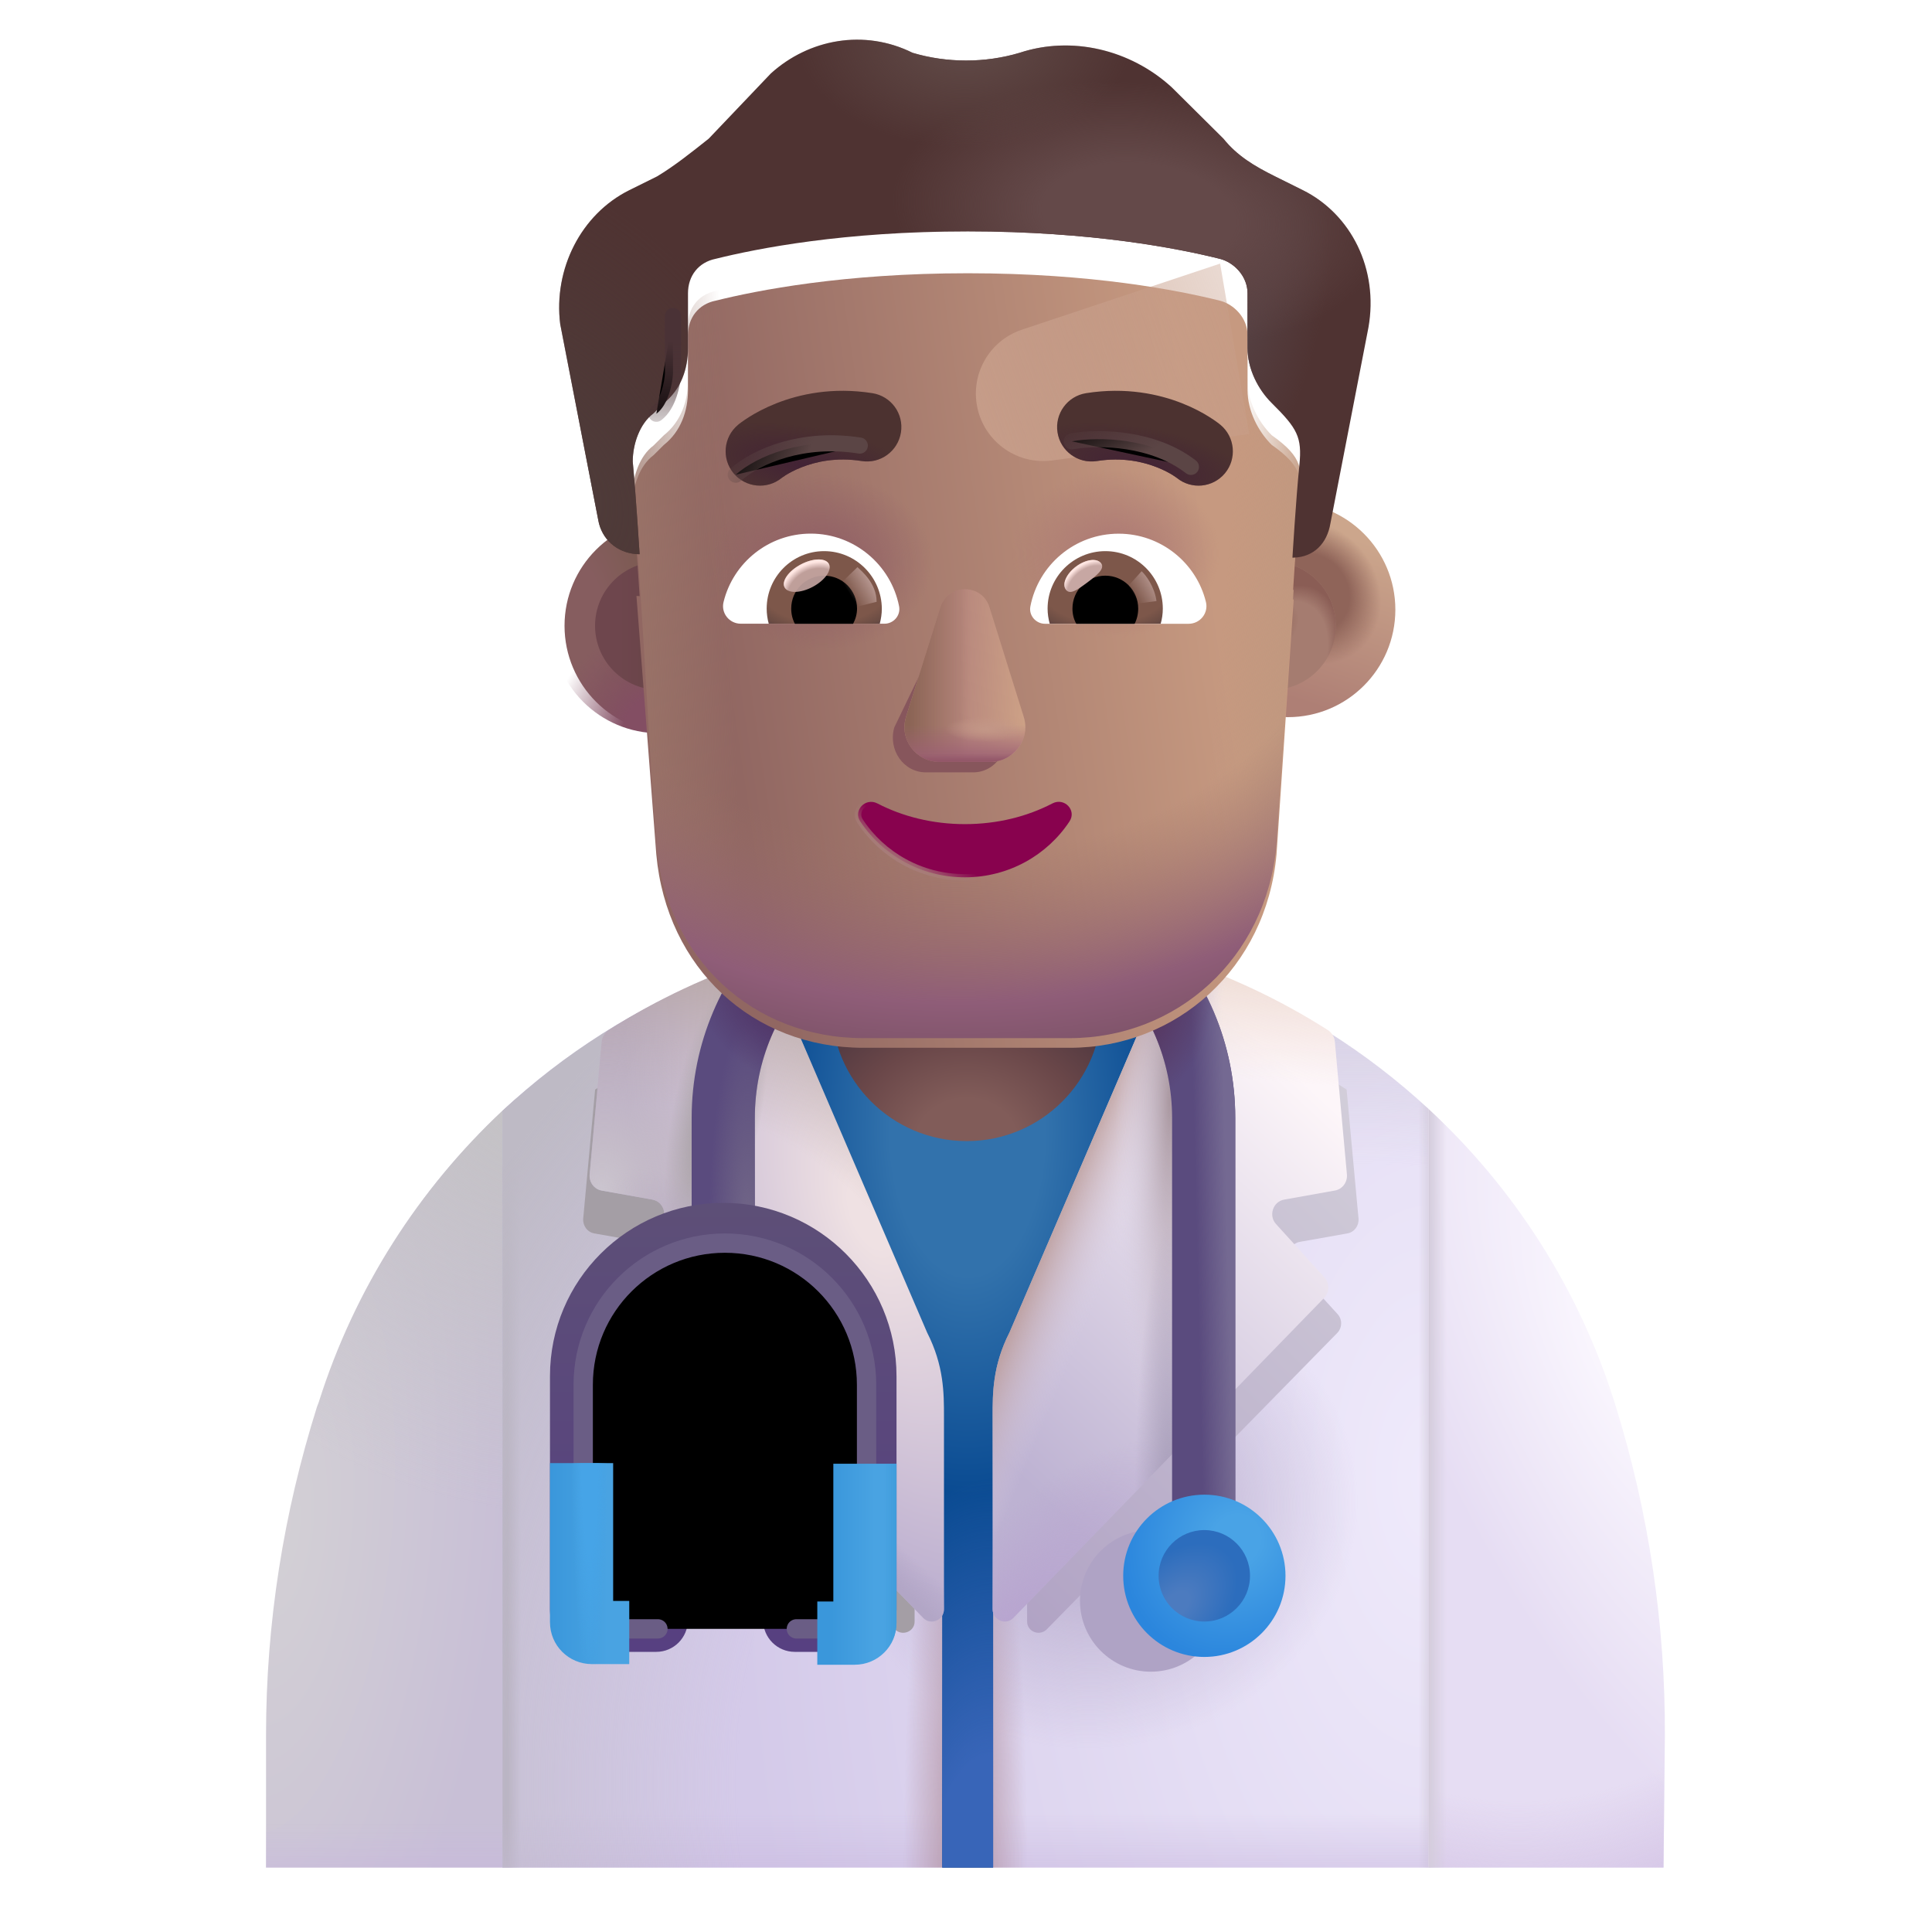 <svg viewBox="1 1 30 30" xmlns="http://www.w3.org/2000/svg">
<path d="M16.012 15.409C13.271 15.409 10.711 16.469 8.802 18.249V29.999H23.181V18.219C21.271 16.449 18.732 15.409 16.012 15.409Z" fill="url(#paint0_radial_3987_24152)"/>
<path d="M16.012 15.409C13.271 15.409 10.711 16.469 8.802 18.249V29.999H23.181V18.219C21.271 16.449 18.732 15.409 16.012 15.409Z" fill="url(#paint1_linear_3987_24152)"/>
<path d="M16.012 15.409C13.271 15.409 10.711 16.469 8.802 18.249V29.999H23.181V18.219C21.271 16.449 18.732 15.409 16.012 15.409Z" fill="url(#paint2_linear_3987_24152)"/>
<path d="M16.012 15.409C13.271 15.409 10.711 16.469 8.802 18.249V29.999H23.181V18.219C21.271 16.449 18.732 15.409 16.012 15.409Z" fill="url(#paint3_linear_3987_24152)"/>
<path d="M16.012 15.409C13.271 15.409 10.711 16.469 8.802 18.249V29.999H23.181V18.219C21.271 16.449 18.732 15.409 16.012 15.409Z" fill="url(#paint4_radial_3987_24152)"/>
<path d="M16.012 15.409C13.271 15.409 10.711 16.469 8.802 18.249V29.999H23.181V18.219C21.271 16.449 18.732 15.409 16.012 15.409Z" fill="url(#paint5_radial_3987_24152)"/>
<path d="M16.012 15.409C13.271 15.409 10.711 16.469 8.802 18.249V29.999H23.181V18.219C21.271 16.449 18.732 15.409 16.012 15.409Z" fill="url(#paint6_radial_3987_24152)"/>
<path d="M16.381 15.409C16.631 15.419 16.89 15.439 17.151 15.459C16.89 15.439 16.64 15.419 16.381 15.409Z" fill="url(#paint7_linear_3987_24152)"/>
<path d="M16.05 15.409C16.041 15.409 16.03 15.409 16.011 15.409C16.11 15.409 16.201 15.409 16.3 15.419C16.221 15.409 16.131 15.409 16.05 15.409Z" fill="url(#paint8_linear_3987_24152)"/>
<path d="M5.951 22.769L5.921 22.849C5.401 24.499 5.131 26.209 5.131 27.939V29.999H8.801V18.249C7.511 19.459 6.511 20.999 5.951 22.769Z" fill="url(#paint9_radial_3987_24152)"/>
<path d="M5.951 22.769L5.921 22.849C5.401 24.499 5.131 26.209 5.131 27.939V29.999H8.801V18.249C7.511 19.459 6.511 20.999 5.951 22.769Z" fill="url(#paint10_radial_3987_24152)"/>
<path d="M5.951 22.769L5.921 22.849C5.401 24.499 5.131 26.209 5.131 27.939V29.999H8.801V18.249C7.511 19.459 6.511 20.999 5.951 22.769Z" fill="url(#paint11_linear_3987_24152)"/>
<path d="M26.852 27.969C26.861 26.219 26.602 24.479 26.081 22.809C25.521 21.009 24.502 19.439 23.181 18.219V29.999H26.831L26.852 27.969Z" fill="url(#paint12_radial_3987_24152)"/>
<path d="M26.852 27.969C26.861 26.219 26.602 24.479 26.081 22.809C25.521 21.009 24.502 19.439 23.181 18.219V29.999H26.831L26.852 27.969Z" fill="url(#paint13_radial_3987_24152)"/>
<path d="M26.852 27.969C26.861 26.219 26.602 24.479 26.081 22.809C25.521 21.009 24.502 19.439 23.181 18.219V29.999H26.831L26.852 27.969Z" fill="url(#paint14_linear_3987_24152)"/>
<path d="M16.518 22.513C16.518 22.473 16.508 22.31 16.518 22.27L19.181 15.979C19.191 15.949 19.211 15.919 19.221 15.899C18.211 15.579 17.141 15.409 16.041 15.409C14.931 15.409 13.851 15.589 12.831 15.909C12.841 15.929 12.861 15.959 12.871 15.979L15.51 22.341C15.52 22.371 15.565 22.39 15.565 22.43L15.621 26.029H15.631V29.999H16.421V26.029L16.499 22.614L16.518 22.513Z" fill="url(#paint15_radial_3987_24152)"/>
<path d="M16.518 22.513C16.518 22.473 16.508 22.31 16.518 22.27L19.181 15.979C19.191 15.949 19.211 15.919 19.221 15.899C18.211 15.579 17.141 15.409 16.041 15.409C14.931 15.409 13.851 15.589 12.831 15.909C12.841 15.929 12.861 15.959 12.871 15.979L15.51 22.341C15.52 22.371 15.565 22.39 15.565 22.43L15.621 26.029H15.631V29.999H16.421V26.029L16.499 22.614L16.518 22.513Z" fill="url(#paint16_radial_3987_24152)"/>
<path d="M16.381 15.409C16.631 15.419 16.89 15.439 17.151 15.459C16.89 15.439 16.64 15.419 16.381 15.409Z" fill="url(#paint17_linear_3987_24152)"/>
<path d="M16.05 15.409C16.041 15.409 16.03 15.409 16.011 15.409C16.11 15.409 16.201 15.409 16.3 15.419C16.221 15.409 16.131 15.409 16.05 15.409Z" fill="url(#paint18_linear_3987_24152)"/>
<g filter="url(#filter0_f_3987_24152)">
<path d="M10.232 20.153L10.965 20.283C11.132 20.311 11.196 20.515 11.085 20.635L10.38 21.405C10.306 21.488 10.306 21.618 10.39 21.702L14.896 26.3C15.007 26.412 15.202 26.338 15.202 26.18V22.851C15.202 22.814 15.193 22.787 15.183 22.749L12.643 16.862C12.633 16.834 12.624 16.815 12.606 16.797C11.762 17.066 10.965 17.446 10.241 17.919L10.056 19.922C10.047 20.033 10.121 20.135 10.232 20.153Z" fill="#A49EA5"/>
</g>
<g filter="url(#filter1_f_3987_24152)">
<path d="M21.919 20.153L21.186 20.283C21.02 20.311 20.955 20.515 21.066 20.635L21.77 21.405C21.845 21.488 21.845 21.618 21.761 21.702L17.255 26.3C17.144 26.412 16.949 26.338 16.949 26.18V22.851C16.949 22.814 16.958 22.787 16.968 22.749L19.508 16.862C19.517 16.834 19.527 16.815 19.545 16.797C20.389 17.066 21.186 17.446 21.91 17.919L22.095 19.922C22.104 20.033 22.03 20.135 21.919 20.153Z" fill="url(#paint19_linear_3987_24152)"/>
</g>
<path d="M16.675 21.691C16.413 22.206 16.413 22.632 16.413 22.996V25.987C16.413 26.157 16.621 26.247 16.74 26.117L21.558 21.157C21.647 21.067 21.647 20.927 21.568 20.837L20.814 20.007C20.695 19.877 20.765 19.657 20.943 19.627L21.726 19.487C21.845 19.467 21.925 19.357 21.915 19.237L21.727 17.178C21.721 17.102 21.679 17.033 21.614 16.992C20.86 16.513 20.052 16.135 19.189 15.857C19.169 15.887 19.159 15.907 19.149 15.937L16.675 21.691Z" fill="url(#paint20_linear_3987_24152)"/>
<path d="M16.675 21.691C16.413 22.206 16.413 22.632 16.413 22.996V25.987C16.413 26.157 16.621 26.247 16.74 26.117L21.558 21.157C21.647 21.067 21.647 20.927 21.568 20.837L20.814 20.007C20.695 19.877 20.765 19.657 20.943 19.627L21.726 19.487C21.845 19.467 21.925 19.357 21.915 19.237L21.727 17.178C21.721 17.102 21.679 17.033 21.614 16.992C20.86 16.513 20.052 16.135 19.189 15.857C19.169 15.887 19.159 15.907 19.149 15.937L16.675 21.691Z" fill="url(#paint21_linear_3987_24152)"/>
<path d="M16.675 21.691C16.413 22.206 16.413 22.632 16.413 22.996V25.987C16.413 26.157 16.621 26.247 16.74 26.117L21.558 21.157C21.647 21.067 21.647 20.927 21.568 20.837L20.814 20.007C20.695 19.877 20.765 19.657 20.943 19.627L21.726 19.487C21.845 19.467 21.925 19.357 21.915 19.237L21.727 17.178C21.721 17.102 21.679 17.033 21.614 16.992C20.86 16.513 20.052 16.135 19.189 15.857C19.169 15.887 19.159 15.907 19.149 15.937L16.675 21.691Z" fill="url(#paint22_linear_3987_24152)"/>
<path d="M16.675 21.691C16.413 22.206 16.413 22.632 16.413 22.996V25.987C16.413 26.157 16.621 26.247 16.74 26.117L21.558 21.157C21.647 21.067 21.647 20.927 21.568 20.837L20.814 20.007C20.695 19.877 20.765 19.657 20.943 19.627L21.726 19.487C21.845 19.467 21.925 19.357 21.915 19.237L21.727 17.178C21.721 17.102 21.679 17.033 21.614 16.992C20.86 16.513 20.052 16.135 19.189 15.857C19.169 15.887 19.159 15.907 19.149 15.937L16.675 21.691Z" fill="url(#paint23_radial_3987_24152)"/>
<path d="M16.675 21.691C16.413 22.206 16.413 22.632 16.413 22.996V25.987C16.413 26.157 16.621 26.247 16.74 26.117L21.558 21.157C21.647 21.067 21.647 20.927 21.568 20.837L20.814 20.007C20.695 19.877 20.765 19.657 20.943 19.627L21.726 19.487C21.845 19.467 21.925 19.357 21.915 19.237L21.727 17.178C21.721 17.102 21.679 17.033 21.614 16.992C20.86 16.513 20.052 16.135 19.189 15.857C19.169 15.887 19.159 15.907 19.149 15.937L16.675 21.691Z" fill="url(#paint24_radial_3987_24152)"/>
<path d="M16.675 21.691C16.413 22.206 16.413 22.632 16.413 22.996V25.987C16.413 26.157 16.621 26.247 16.74 26.117L21.558 21.157C21.647 21.067 21.647 20.927 21.568 20.837L20.814 20.007C20.695 19.877 20.765 19.657 20.943 19.627L21.726 19.487C21.845 19.467 21.925 19.357 21.915 19.237L21.727 17.178C21.721 17.102 21.679 17.033 21.614 16.992C20.86 16.513 20.052 16.135 19.189 15.857C19.169 15.887 19.159 15.907 19.149 15.937L16.675 21.691Z" fill="url(#paint25_radial_3987_24152)"/>
<path d="M15.396 21.691C15.658 22.206 15.658 22.632 15.658 22.996V25.987C15.658 26.157 15.45 26.247 15.331 26.117L10.513 21.157C10.424 21.067 10.424 20.927 10.503 20.837L11.257 20.007C11.375 19.877 11.306 19.657 11.128 19.627L10.344 19.487C10.226 19.467 10.146 19.357 10.156 19.237L10.343 17.178C10.35 17.102 10.392 17.033 10.456 16.992C11.21 16.513 12.019 16.135 12.882 15.857C12.902 15.887 12.912 15.907 12.922 15.937L15.396 21.691Z" fill="url(#paint26_radial_3987_24152)"/>
<path d="M15.396 21.691C15.658 22.206 15.658 22.632 15.658 22.996V25.987C15.658 26.157 15.45 26.247 15.331 26.117L10.513 21.157C10.424 21.067 10.424 20.927 10.503 20.837L11.257 20.007C11.375 19.877 11.306 19.657 11.128 19.627L10.344 19.487C10.226 19.467 10.146 19.357 10.156 19.237L10.343 17.178C10.35 17.102 10.392 17.033 10.456 16.992C11.21 16.513 12.019 16.135 12.882 15.857C12.902 15.887 12.912 15.907 12.922 15.937L15.396 21.691Z" fill="url(#paint27_radial_3987_24152)"/>
<path d="M15.396 21.691C15.658 22.206 15.658 22.632 15.658 22.996V25.987C15.658 26.157 15.45 26.247 15.331 26.117L10.513 21.157C10.424 21.067 10.424 20.927 10.503 20.837L11.257 20.007C11.375 19.877 11.306 19.657 11.128 19.627L10.344 19.487C10.226 19.467 10.146 19.357 10.156 19.237L10.343 17.178C10.35 17.102 10.392 17.033 10.456 16.992C11.21 16.513 12.019 16.135 12.882 15.857C12.902 15.887 12.912 15.907 12.922 15.937L15.396 21.691Z" fill="url(#paint28_linear_3987_24152)"/>
<path d="M15.396 21.691C15.658 22.206 15.658 22.632 15.658 22.996V25.987C15.658 26.157 15.45 26.247 15.331 26.117L10.513 21.157C10.424 21.067 10.424 20.927 10.503 20.837L11.257 20.007C11.375 19.877 11.306 19.657 11.128 19.627L10.344 19.487C10.226 19.467 10.146 19.357 10.156 19.237L10.343 17.178C10.35 17.102 10.392 17.033 10.456 16.992C11.21 16.513 12.019 16.135 12.882 15.857C12.902 15.887 12.912 15.907 12.922 15.937L15.396 21.691Z" fill="url(#paint29_radial_3987_24152)"/>
<path d="M15.396 21.691C15.658 22.206 15.658 22.632 15.658 22.996V25.987C15.658 26.157 15.45 26.247 15.331 26.117L10.513 21.157C10.424 21.067 10.424 20.927 10.503 20.837L11.257 20.007C11.375 19.877 11.306 19.657 11.128 19.627L10.344 19.487C10.226 19.467 10.146 19.357 10.156 19.237L10.343 17.178C10.35 17.102 10.392 17.033 10.456 16.992C11.21 16.513 12.019 16.135 12.882 15.857C12.902 15.887 12.912 15.907 12.922 15.937L15.396 21.691Z" fill="url(#paint30_radial_3987_24152)"/>
<path d="M15.396 21.691C15.658 22.206 15.658 22.632 15.658 22.996V25.987C15.658 26.157 15.45 26.247 15.331 26.117L10.513 21.157C10.424 21.067 10.424 20.927 10.503 20.837L11.257 20.007C11.375 19.877 11.306 19.657 11.128 19.627L10.344 19.487C10.226 19.467 10.146 19.357 10.156 19.237L10.343 17.178C10.35 17.102 10.392 17.033 10.456 16.992C11.21 16.513 12.019 16.135 12.882 15.857C12.902 15.887 12.912 15.907 12.922 15.937L15.396 21.691Z" fill="url(#paint31_radial_3987_24152)"/>
<path d="M16.011 18.719C14.851 18.719 13.911 17.779 13.911 16.619V15.239H18.11V16.619C18.11 17.779 17.171 18.719 16.011 18.719Z" fill="url(#paint32_radial_3987_24152)"/>
<path fill-rule="evenodd" clip-rule="evenodd" d="M15.961 15.12C14.171 15.12 12.721 16.57 12.721 18.359V20.509H11.74V18.359C11.74 16.028 13.63 14.139 15.961 14.139C18.291 14.139 20.181 16.028 20.181 18.359V25.479H19.2V18.359C19.2 16.57 17.75 15.12 15.961 15.12Z" fill="#5A4B7E"/>
<path fill-rule="evenodd" clip-rule="evenodd" d="M15.961 15.12C14.171 15.12 12.721 16.57 12.721 18.359V20.509H11.74V18.359C11.74 16.028 13.63 14.139 15.961 14.139C18.291 14.139 20.181 16.028 20.181 18.359V25.479H19.2V18.359C19.2 16.57 17.75 15.12 15.961 15.12Z" fill="url(#paint33_linear_3987_24152)"/>
<path fill-rule="evenodd" clip-rule="evenodd" d="M15.961 15.12C14.171 15.12 12.721 16.57 12.721 18.359V20.509H11.74V18.359C11.74 16.028 13.63 14.139 15.961 14.139C18.291 14.139 20.181 16.028 20.181 18.359V25.479H19.2V18.359C19.2 16.57 17.75 15.12 15.961 15.12Z" fill="url(#paint34_radial_3987_24152)"/>
<path fill-rule="evenodd" clip-rule="evenodd" d="M15.961 15.12C14.171 15.12 12.721 16.57 12.721 18.359V20.509H11.74V18.359C11.74 16.028 13.63 14.139 15.961 14.139C18.291 14.139 20.181 16.028 20.181 18.359V25.479H19.2V18.359C19.2 16.57 17.75 15.12 15.961 15.12Z" fill="url(#paint35_radial_3987_24152)"/>
<path fill-rule="evenodd" clip-rule="evenodd" d="M15.961 15.12C14.171 15.12 12.721 16.57 12.721 18.359V20.509H11.74V18.359C11.74 16.028 13.63 14.139 15.961 14.139C18.291 14.139 20.181 16.028 20.181 18.359V25.479H19.2V18.359C19.2 16.57 17.75 15.12 15.961 15.12Z" fill="url(#paint36_radial_3987_24152)"/>
<g filter="url(#filter2_f_3987_24152)">
<path d="M18.87 26.958C19.477 26.958 19.969 26.465 19.969 25.858C19.969 25.251 19.477 24.759 18.87 24.759C18.263 24.759 17.77 25.251 17.77 25.858C17.77 26.465 18.263 26.958 18.87 26.958Z" fill="#AFA3C5"/>
</g>
<path d="M19.701 26.729C20.396 26.729 20.961 26.165 20.961 25.469C20.961 24.773 20.396 24.209 19.701 24.209C19.005 24.209 18.441 24.773 18.441 25.469C18.441 26.165 19.005 26.729 19.701 26.729Z" fill="url(#paint37_radial_3987_24152)"/>
<g filter="url(#filter3_i_3987_24152)">
<path d="M19.701 26.179C20.093 26.179 20.41 25.861 20.41 25.469C20.41 25.077 20.093 24.759 19.701 24.759C19.308 24.759 18.991 25.077 18.991 25.469C18.991 25.861 19.308 26.179 19.701 26.179Z" fill="url(#paint38_radial_3987_24152)"/>
</g>
<g filter="url(#filter4_i_3987_24152)">
<path fill-rule="evenodd" clip-rule="evenodd" d="M12.23 20.86C11.29 20.86 10.521 21.621 10.521 22.569V25.868H11.191C11.461 25.868 11.681 26.088 11.681 26.359C11.681 26.63 11.461 26.85 11.191 26.85H10.191C9.83 26.85 9.54 26.56 9.54 26.199V22.569C9.54 21.077 10.751 19.878 12.23 19.878C13.723 19.878 14.921 21.09 14.921 22.569V26.199C14.921 26.56 14.632 26.85 14.271 26.85H13.341C13.07 26.85 12.85 26.63 12.85 26.359C12.85 26.088 13.07 25.868 13.341 25.868H13.94V22.569C13.94 21.628 13.178 20.86 12.23 20.86Z" fill="url(#paint39_linear_3987_24152)"/>
</g>
<g filter="url(#filter5_f_3987_24152)">
<path d="M11.216 26.293H10.216C10.126 26.293 10.056 26.223 10.056 26.133V22.503C10.056 21.283 11.046 20.303 12.256 20.303C13.476 20.303 14.456 21.293 14.456 22.503V26.133C14.456 26.223 14.386 26.293 14.296 26.293H13.366" stroke="#6A5D85" stroke-width="0.3" stroke-miterlimit="10" stroke-linecap="round" stroke-linejoin="round"/>
</g>
<path fill-rule="evenodd" clip-rule="evenodd" d="M9.54 26.189V23.719H10.521V25.859H10.771V26.84H10.191C9.83 26.84 9.54 26.55 9.54 26.189Z" fill="url(#paint40_linear_3987_24152)"/>
<path fill-rule="evenodd" clip-rule="evenodd" d="M9.54 26.189V23.719H10.521V25.859H10.771V26.84H10.191C9.83 26.84 9.54 26.55 9.54 26.189Z" fill="url(#paint41_radial_3987_24152)"/>
<path fill-rule="evenodd" clip-rule="evenodd" d="M14.921 23.729V26.199C14.921 26.56 14.632 26.85 14.271 26.85H13.691V25.868H13.94V23.729H14.921Z" fill="url(#paint42_linear_3987_24152)"/>
<path fill-rule="evenodd" clip-rule="evenodd" d="M14.921 23.729V26.199C14.921 26.56 14.632 26.85 14.271 26.85H13.691V25.868H13.94V23.729H14.921Z" fill="url(#paint43_linear_3987_24152)"/>
<g filter="url(#filter6_i_3987_24152)">
<circle cx="11.235" cy="10.717" r="1.669" fill="url(#paint44_radial_3987_24152)"/>
</g>
<circle cx="11.235" cy="10.717" r="1.669" fill="url(#paint45_radial_3987_24152)"/>
<g filter="url(#filter7_f_3987_24152)">
<circle cx="11.235" cy="10.717" r="0.995" fill="url(#paint46_linear_3987_24152)"/>
</g>
<g filter="url(#filter8_i_3987_24152)">
<circle cx="20.748" cy="10.717" r="1.669" fill="url(#paint47_linear_3987_24152)"/>
<circle cx="20.748" cy="10.717" r="1.669" fill="url(#paint48_radial_3987_24152)"/>
</g>
<g filter="url(#filter9_f_3987_24152)">
<circle cx="20.748" cy="10.717" r="0.995" fill="#A57C70"/>
<circle cx="20.748" cy="10.717" r="0.995" fill="url(#paint49_radial_3987_24152)"/>
<circle cx="20.748" cy="10.717" r="0.995" fill="url(#paint50_radial_3987_24152)"/>
</g>
<g filter="url(#filter10_i_3987_24152)">
<path d="M10.883 10.104C10.9 10.105 10.916 10.106 10.932 10.106C10.932 10.106 10.879 9.252 10.825 8.666C10.825 8.399 10.932 8.079 11.147 7.919L11.308 7.759C11.576 7.546 11.683 7.226 11.683 6.906V6.053C11.683 5.786 11.844 5.573 12.112 5.519C12.756 5.359 14.097 5.093 16.028 5.093C17.959 5.093 19.299 5.359 19.943 5.519C20.158 5.573 20.372 5.786 20.372 6.053V6.906C20.372 7.226 20.533 7.546 20.748 7.759C21.25 8.111 21.218 8.305 21.177 8.719C21.123 9.252 21.07 10.159 21.07 10.159C21.076 10.159 21.082 10.159 21.088 10.159L20.822 14.117C20.661 15.886 19.27 17.12 17.612 17.12H14.402C12.69 17.12 11.352 15.886 11.191 14.117L10.883 10.104Z" fill="url(#paint51_linear_3987_24152)"/>
<path d="M10.883 10.104C10.9 10.105 10.916 10.106 10.932 10.106C10.932 10.106 10.879 9.252 10.825 8.666C10.825 8.399 10.932 8.079 11.147 7.919L11.308 7.759C11.576 7.546 11.683 7.226 11.683 6.906V6.053C11.683 5.786 11.844 5.573 12.112 5.519C12.756 5.359 14.097 5.093 16.028 5.093C17.959 5.093 19.299 5.359 19.943 5.519C20.158 5.573 20.372 5.786 20.372 6.053V6.906C20.372 7.226 20.533 7.546 20.748 7.759C21.25 8.111 21.218 8.305 21.177 8.719C21.123 9.252 21.07 10.159 21.07 10.159C21.076 10.159 21.082 10.159 21.088 10.159L20.822 14.117C20.661 15.886 19.27 17.12 17.612 17.12H14.402C12.69 17.12 11.352 15.886 11.191 14.117L10.883 10.104Z" fill="url(#paint52_radial_3987_24152)"/>
<path d="M10.883 10.104C10.9 10.105 10.916 10.106 10.932 10.106C10.932 10.106 10.879 9.252 10.825 8.666C10.825 8.399 10.932 8.079 11.147 7.919L11.308 7.759C11.576 7.546 11.683 7.226 11.683 6.906V6.053C11.683 5.786 11.844 5.573 12.112 5.519C12.756 5.359 14.097 5.093 16.028 5.093C17.959 5.093 19.299 5.359 19.943 5.519C20.158 5.573 20.372 5.786 20.372 6.053V6.906C20.372 7.226 20.533 7.546 20.748 7.759C21.25 8.111 21.218 8.305 21.177 8.719C21.123 9.252 21.07 10.159 21.07 10.159C21.076 10.159 21.082 10.159 21.088 10.159L20.822 14.117C20.661 15.886 19.27 17.12 17.612 17.12H14.402C12.69 17.12 11.352 15.886 11.191 14.117L10.883 10.104Z" fill="url(#paint53_radial_3987_24152)"/>
</g>
<path d="M10.825 8.666C10.825 8.399 10.932 8.079 11.147 7.919L11.308 7.759C11.576 7.546 11.683 7.226 11.683 6.906V6.053C11.683 5.786 11.844 5.573 12.112 5.519C12.756 5.359 14.097 5.093 16.028 5.093C17.959 5.093 19.299 5.359 19.943 5.519C20.158 5.573 20.372 5.786 20.372 6.053V6.906C20.372 7.226 20.533 7.546 20.748 7.759C21.25 8.111 21.218 8.305 21.177 8.719C21.123 9.252 21.07 10.159 21.07 10.159C21.076 10.159 21.082 10.159 21.088 10.159L20.822 14.117C20.661 15.886 19.27 17.12 17.612 17.12H14.402C12.69 17.12 11.352 15.886 11.191 14.117C11.052 12.301 10.991 10.479 10.825 8.666Z" fill="url(#paint54_linear_3987_24152)"/>
<path d="M10.825 8.666C10.825 8.399 10.932 8.079 11.147 7.919L11.308 7.759C11.576 7.546 11.683 7.226 11.683 6.906V6.053C11.683 5.786 11.844 5.573 12.112 5.519C12.756 5.359 14.097 5.093 16.028 5.093C17.959 5.093 19.299 5.359 19.943 5.519C20.158 5.573 20.372 5.786 20.372 6.053V6.906C20.372 7.226 20.533 7.546 20.748 7.759C21.25 8.111 21.218 8.305 21.177 8.719C21.123 9.252 21.07 10.159 21.07 10.159C21.076 10.159 21.082 10.159 21.088 10.159L20.822 14.117C20.661 15.886 19.27 17.12 17.612 17.12H14.402C12.69 17.12 11.352 15.886 11.191 14.117C11.052 12.301 10.991 10.479 10.825 8.666Z" fill="url(#paint55_linear_3987_24152)"/>
<path d="M10.825 8.666C10.825 8.399 10.932 8.079 11.147 7.919L11.308 7.759C11.576 7.546 11.683 7.226 11.683 6.906V6.053C11.683 5.786 11.844 5.573 12.112 5.519C12.756 5.359 14.097 5.093 16.028 5.093C17.959 5.093 19.299 5.359 19.943 5.519C20.158 5.573 20.372 5.786 20.372 6.053V6.906C20.372 7.226 20.533 7.546 20.748 7.759C21.25 8.111 21.218 8.305 21.177 8.719C21.123 9.252 21.07 10.159 21.07 10.159C21.076 10.159 21.082 10.159 21.088 10.159L20.822 14.117C20.661 15.886 19.27 17.12 17.612 17.12H14.402C12.69 17.12 11.352 15.886 11.191 14.117C11.052 12.301 10.991 10.479 10.825 8.666Z" fill="url(#paint56_radial_3987_24152)"/>
<g filter="url(#filter11_f_3987_24152)">
<path d="M19.946 5.093L16.869 6.119C16.345 6.293 16.047 6.845 16.188 7.379C16.322 7.889 16.816 8.22 17.339 8.15L20.398 7.74L19.946 5.093Z" fill="url(#paint57_linear_3987_24152)"/>
</g>
<g filter="url(#filter12_i_3987_24152)">
<path d="M20.801 4.24L21.23 4.453C21.981 4.826 22.41 5.679 22.249 6.586L21.659 9.626C21.607 9.94 21.399 10.151 21.087 10.159C21.081 10.159 21.076 10.159 21.069 10.159C21.069 10.159 21.123 9.252 21.177 8.719C21.22 8.286 21.145 8.154 20.748 7.759C20.533 7.546 20.372 7.226 20.372 6.906V6.053C20.372 5.786 20.158 5.573 19.943 5.519C19.299 5.359 17.959 5.093 16.028 5.093C14.097 5.093 12.756 5.359 12.112 5.519C11.844 5.573 11.683 5.786 11.683 6.053V6.906C11.683 7.226 11.576 7.546 11.308 7.759L11.147 7.919C10.932 8.079 10.825 8.399 10.825 8.666C10.879 9.252 10.932 10.106 10.932 10.106C10.916 10.106 10.9 10.105 10.883 10.104C10.584 10.084 10.34 9.876 10.289 9.572L9.699 6.533C9.592 5.679 10.021 4.826 10.771 4.453L11.201 4.24C11.469 4.08 11.737 3.866 12.005 3.653L12.97 2.64C13.56 2.106 14.419 1.946 15.17 2.32C15.706 2.48 16.296 2.48 16.832 2.32C17.637 2.053 18.549 2.266 19.192 2.853L19.997 3.653C20.211 3.92 20.479 4.08 20.801 4.24Z" fill="#4F3332"/>
<path d="M20.801 4.24L21.23 4.453C21.981 4.826 22.41 5.679 22.249 6.586L21.659 9.626C21.607 9.94 21.399 10.151 21.087 10.159C21.081 10.159 21.076 10.159 21.069 10.159C21.069 10.159 21.123 9.252 21.177 8.719C21.22 8.286 21.145 8.154 20.748 7.759C20.533 7.546 20.372 7.226 20.372 6.906V6.053C20.372 5.786 20.158 5.573 19.943 5.519C19.299 5.359 17.959 5.093 16.028 5.093C14.097 5.093 12.756 5.359 12.112 5.519C11.844 5.573 11.683 5.786 11.683 6.053V6.906C11.683 7.226 11.576 7.546 11.308 7.759L11.147 7.919C10.932 8.079 10.825 8.399 10.825 8.666C10.879 9.252 10.932 10.106 10.932 10.106C10.916 10.106 10.9 10.105 10.883 10.104C10.584 10.084 10.34 9.876 10.289 9.572L9.699 6.533C9.592 5.679 10.021 4.826 10.771 4.453L11.201 4.24C11.469 4.08 11.737 3.866 12.005 3.653L12.97 2.64C13.56 2.106 14.419 1.946 15.17 2.32C15.706 2.48 16.296 2.48 16.832 2.32C17.637 2.053 18.549 2.266 19.192 2.853L19.997 3.653C20.211 3.92 20.479 4.08 20.801 4.24Z" fill="url(#paint58_radial_3987_24152)"/>
<path d="M20.801 4.24L21.23 4.453C21.981 4.826 22.41 5.679 22.249 6.586L21.659 9.626C21.607 9.94 21.399 10.151 21.087 10.159C21.081 10.159 21.076 10.159 21.069 10.159C21.069 10.159 21.123 9.252 21.177 8.719C21.22 8.286 21.145 8.154 20.748 7.759C20.533 7.546 20.372 7.226 20.372 6.906V6.053C20.372 5.786 20.158 5.573 19.943 5.519C19.299 5.359 17.959 5.093 16.028 5.093C14.097 5.093 12.756 5.359 12.112 5.519C11.844 5.573 11.683 5.786 11.683 6.053V6.906C11.683 7.226 11.576 7.546 11.308 7.759L11.147 7.919C10.932 8.079 10.825 8.399 10.825 8.666C10.879 9.252 10.932 10.106 10.932 10.106C10.916 10.106 10.9 10.105 10.883 10.104C10.584 10.084 10.34 9.876 10.289 9.572L9.699 6.533C9.592 5.679 10.021 4.826 10.771 4.453L11.201 4.24C11.469 4.08 11.737 3.866 12.005 3.653L12.97 2.64C13.56 2.106 14.419 1.946 15.17 2.32C15.706 2.48 16.296 2.48 16.832 2.32C17.637 2.053 18.549 2.266 19.192 2.853L19.997 3.653C20.211 3.92 20.479 4.08 20.801 4.24Z" fill="url(#paint59_radial_3987_24152)"/>
<path d="M20.801 4.24L21.23 4.453C21.981 4.826 22.41 5.679 22.249 6.586L21.659 9.626C21.607 9.94 21.399 10.151 21.087 10.159C21.081 10.159 21.076 10.159 21.069 10.159C21.069 10.159 21.123 9.252 21.177 8.719C21.22 8.286 21.145 8.154 20.748 7.759C20.533 7.546 20.372 7.226 20.372 6.906V6.053C20.372 5.786 20.158 5.573 19.943 5.519C19.299 5.359 17.959 5.093 16.028 5.093C14.097 5.093 12.756 5.359 12.112 5.519C11.844 5.573 11.683 5.786 11.683 6.053V6.906C11.683 7.226 11.576 7.546 11.308 7.759L11.147 7.919C10.932 8.079 10.825 8.399 10.825 8.666C10.879 9.252 10.932 10.106 10.932 10.106C10.916 10.106 10.9 10.105 10.883 10.104C10.584 10.084 10.34 9.876 10.289 9.572L9.699 6.533C9.592 5.679 10.021 4.826 10.771 4.453L11.201 4.24C11.469 4.08 11.737 3.866 12.005 3.653L12.97 2.64C13.56 2.106 14.419 1.946 15.17 2.32C15.706 2.48 16.296 2.48 16.832 2.32C17.637 2.053 18.549 2.266 19.192 2.853L19.997 3.653C20.211 3.92 20.479 4.08 20.801 4.24Z" fill="url(#paint60_radial_3987_24152)"/>
<path d="M20.801 4.24L21.23 4.453C21.981 4.826 22.41 5.679 22.249 6.586L21.659 9.626C21.607 9.94 21.399 10.151 21.087 10.159C21.081 10.159 21.076 10.159 21.069 10.159C21.069 10.159 21.123 9.252 21.177 8.719C21.22 8.286 21.145 8.154 20.748 7.759C20.533 7.546 20.372 7.226 20.372 6.906V6.053C20.372 5.786 20.158 5.573 19.943 5.519C19.299 5.359 17.959 5.093 16.028 5.093C14.097 5.093 12.756 5.359 12.112 5.519C11.844 5.573 11.683 5.786 11.683 6.053V6.906C11.683 7.226 11.576 7.546 11.308 7.759L11.147 7.919C10.932 8.079 10.825 8.399 10.825 8.666C10.879 9.252 10.932 10.106 10.932 10.106C10.916 10.106 10.9 10.105 10.883 10.104C10.584 10.084 10.34 9.876 10.289 9.572L9.699 6.533C9.592 5.679 10.021 4.826 10.771 4.453L11.201 4.24C11.469 4.08 11.737 3.866 12.005 3.653L12.97 2.64C13.56 2.106 14.419 1.946 15.17 2.32C15.706 2.48 16.296 2.48 16.832 2.32C17.637 2.053 18.549 2.266 19.192 2.853L19.997 3.653C20.211 3.92 20.479 4.08 20.801 4.24Z" fill="url(#paint61_radial_3987_24152)"/>
</g>
<g filter="url(#filter13_f_3987_24152)">
<path d="M15.707 10.595L14.887 12.294C14.786 12.644 15.03 12.993 15.375 12.993H16.112C16.458 12.993 16.702 12.639 16.6 12.294L16.102 10.595C15.995 10.218 15.819 10.218 15.707 10.595Z" fill="#87565C"/>
</g>
<g filter="url(#filter14_f_3987_24152)">
<path d="M15.601 10.432L15.069 12.131C14.961 12.481 15.221 12.83 15.59 12.83H16.376C16.744 12.83 17.005 12.475 16.896 12.131L16.365 10.432C16.251 10.055 15.72 10.055 15.601 10.432Z" fill="#B7877D"/>
<path d="M15.601 10.432L15.069 12.131C14.961 12.481 15.221 12.83 15.59 12.83H16.376C16.744 12.83 17.005 12.475 16.896 12.131L16.365 10.432C16.251 10.055 15.72 10.055 15.601 10.432Z" fill="url(#paint62_linear_3987_24152)"/>
<path d="M15.601 10.432L15.069 12.131C14.961 12.481 15.221 12.83 15.59 12.83H16.376C16.744 12.83 17.005 12.475 16.896 12.131L16.365 10.432C16.251 10.055 15.72 10.055 15.601 10.432Z" fill="url(#paint63_linear_3987_24152)"/>
<path d="M15.601 10.432L15.069 12.131C14.961 12.481 15.221 12.83 15.59 12.83H16.376C16.744 12.83 17.005 12.475 16.896 12.131L16.365 10.432C16.251 10.055 15.72 10.055 15.601 10.432Z" fill="url(#paint64_linear_3987_24152)"/>
<path d="M15.601 10.432L15.069 12.131C14.961 12.481 15.221 12.83 15.59 12.83H16.376C16.744 12.83 17.005 12.475 16.896 12.131L16.365 10.432C16.251 10.055 15.72 10.055 15.601 10.432Z" fill="url(#paint65_radial_3987_24152)"/>
</g>
<path d="M15.601 10.432L15.069 12.131C14.961 12.481 15.221 12.83 15.59 12.83H16.376C16.744 12.83 17.005 12.475 16.896 12.131L16.365 10.432C16.251 10.055 15.72 10.055 15.601 10.432Z" fill="url(#paint66_linear_3987_24152)"/>
<path d="M14.621 13.474L14.621 13.474L14.62 13.474C14.53 13.428 14.435 13.456 14.379 13.515C14.322 13.575 14.3 13.671 14.358 13.755C14.702 14.276 15.301 14.623 15.983 14.623C16.665 14.623 17.263 14.276 17.607 13.755C17.665 13.668 17.644 13.573 17.586 13.513C17.53 13.454 17.435 13.428 17.345 13.474L17.345 13.474L17.345 13.474C16.951 13.679 16.487 13.797 15.983 13.797C15.483 13.797 15.014 13.679 14.621 13.474Z" fill="#88024E" stroke="url(#paint67_linear_3987_24152)" stroke-width="0.1"/>
<g filter="url(#filter15_i_3987_24152)">
<path d="M19.702 7.997L19.701 7.996L19.699 7.995L19.694 7.991L19.682 7.981C19.673 7.974 19.661 7.965 19.646 7.954C19.617 7.933 19.577 7.905 19.527 7.874C19.428 7.811 19.287 7.734 19.108 7.663C18.749 7.521 18.236 7.407 17.615 7.505C17.324 7.551 17.125 7.824 17.171 8.115C17.217 8.406 17.491 8.605 17.782 8.559C18.18 8.496 18.498 8.57 18.715 8.656C18.825 8.699 18.908 8.745 18.961 8.778C18.987 8.795 19.006 8.808 19.016 8.815C19.02 8.818 19.023 8.82 19.024 8.821C19.25 9.006 19.583 8.974 19.771 8.749C19.959 8.523 19.928 8.186 19.702 7.997Z" fill="#4C3230"/>
<path d="M19.702 7.997L19.701 7.996L19.699 7.995L19.694 7.991L19.682 7.981C19.673 7.974 19.661 7.965 19.646 7.954C19.617 7.933 19.577 7.905 19.527 7.874C19.428 7.811 19.287 7.734 19.108 7.663C18.749 7.521 18.236 7.407 17.615 7.505C17.324 7.551 17.125 7.824 17.171 8.115C17.217 8.406 17.491 8.605 17.782 8.559C18.18 8.496 18.498 8.57 18.715 8.656C18.825 8.699 18.908 8.745 18.961 8.778C18.987 8.795 19.006 8.808 19.016 8.815C19.02 8.818 19.023 8.82 19.024 8.821C19.25 9.006 19.583 8.974 19.771 8.749C19.959 8.523 19.928 8.186 19.702 7.997Z" fill="url(#paint68_radial_3987_24152)"/>
</g>
<g filter="url(#filter16_i_3987_24152)">
<path d="M12.21 7.997L12.21 7.997L12.211 7.996L12.213 7.995L12.217 7.991L12.229 7.981C12.239 7.974 12.251 7.965 12.265 7.954C12.295 7.933 12.334 7.905 12.384 7.874C12.484 7.811 12.625 7.734 12.804 7.663C13.163 7.521 13.675 7.407 14.296 7.505C14.588 7.551 14.786 7.824 14.74 8.115C14.694 8.406 14.421 8.605 14.13 8.559C13.732 8.496 13.414 8.57 13.196 8.656C13.087 8.699 13.004 8.745 12.951 8.778C12.925 8.795 12.906 8.808 12.896 8.815C12.892 8.818 12.889 8.82 12.888 8.821C12.662 9.006 12.329 8.974 12.141 8.749C11.953 8.523 11.983 8.186 12.21 7.997Z" fill="#4C3230"/>
<path d="M12.21 7.997L12.21 7.997L12.211 7.996L12.213 7.995L12.217 7.991L12.229 7.981C12.239 7.974 12.251 7.965 12.265 7.954C12.295 7.933 12.334 7.905 12.384 7.874C12.484 7.811 12.625 7.734 12.804 7.663C13.163 7.521 13.675 7.407 14.296 7.505C14.588 7.551 14.786 7.824 14.74 8.115C14.694 8.406 14.421 8.605 14.13 8.559C13.732 8.496 13.414 8.57 13.196 8.656C13.087 8.699 13.004 8.745 12.951 8.778C12.925 8.795 12.906 8.808 12.896 8.815C12.892 8.818 12.889 8.82 12.888 8.821C12.662 9.006 12.329 8.974 12.141 8.749C11.953 8.523 11.983 8.186 12.21 7.997Z" fill="url(#paint69_radial_3987_24152)"/>
</g>
<path d="M18.37 9.287C19.023 9.287 19.575 9.737 19.725 10.345C19.769 10.519 19.636 10.686 19.457 10.686H17.227C17.085 10.686 16.971 10.556 17 10.414C17.125 9.773 17.689 9.287 18.37 9.287Z" fill="white"/>
<path d="M18.164 9.558C18.658 9.558 19.056 9.96 19.056 10.45C19.056 10.531 19.044 10.613 19.023 10.685H17.3C17.279 10.608 17.267 10.531 17.267 10.45C17.267 9.96 17.669 9.558 18.164 9.558Z" fill="url(#paint70_radial_3987_24152)"/>
<path d="M17.653 10.45C17.653 10.167 17.88 9.939 18.164 9.939C18.447 9.939 18.674 10.167 18.674 10.45C18.674 10.536 18.654 10.617 18.618 10.686H17.713C17.673 10.617 17.653 10.536 17.653 10.45Z" fill="black"/>
<g filter="url(#filter17_f_3987_24152)">
<path d="M18.098 9.747C18.162 9.832 18.029 9.936 17.878 10.049C17.727 10.161 17.614 10.241 17.551 10.156C17.487 10.071 17.558 9.91 17.709 9.797C17.86 9.684 18.034 9.662 18.098 9.747Z" fill="#C7A7A3"/>
<path d="M18.098 9.747C18.162 9.832 18.029 9.936 17.878 10.049C17.727 10.161 17.614 10.241 17.551 10.156C17.487 10.071 17.558 9.91 17.709 9.797C17.86 9.684 18.034 9.662 18.098 9.747Z" fill="url(#paint71_radial_3987_24152)"/>
</g>
<g filter="url(#filter18_f_3987_24152)">
<path d="M18.958 10.333C18.925 10.102 18.79 9.928 18.727 9.87L18.467 10.155L18.584 10.383L18.958 10.333Z" fill="url(#paint72_linear_3987_24152)"/>
</g>
<path d="M13.59 9.286C12.937 9.286 12.386 9.736 12.236 10.345C12.191 10.519 12.325 10.685 12.503 10.685H14.734C14.876 10.685 14.989 10.556 14.961 10.414C14.835 9.773 14.267 9.286 13.59 9.286Z" fill="white"/>
<path d="M13.797 9.558C13.302 9.558 12.905 9.96 12.905 10.45C12.905 10.531 12.917 10.613 12.937 10.685H14.661C14.681 10.608 14.693 10.531 14.693 10.45C14.689 9.96 14.291 9.558 13.797 9.558Z" fill="url(#paint73_radial_3987_24152)"/>
<path d="M14.308 10.45C14.308 10.167 14.081 9.939 13.797 9.939C13.513 9.939 13.286 10.167 13.286 10.45C13.286 10.536 13.306 10.617 13.343 10.686H14.247C14.284 10.617 14.308 10.536 14.308 10.45Z" fill="black"/>
<g filter="url(#filter19_f_3987_24152)">
<path d="M14.612 10.345C14.612 10.057 14.377 9.865 14.314 9.807L14.026 10.085L14.203 10.447L14.612 10.345Z" fill="url(#paint74_linear_3987_24152)"/>
</g>
<g filter="url(#filter20_f_3987_24152)">
<ellipse cx="13.527" cy="9.939" rx="0.389" ry="0.197" transform="rotate(-27.914 13.527 9.939)" fill="#C7A7A3" fill-opacity="0.9"/>
<ellipse cx="13.527" cy="9.939" rx="0.389" ry="0.197" transform="rotate(-27.914 13.527 9.939)" fill="url(#paint75_radial_3987_24152)"/>
</g>
<g filter="url(#filter21_f_3987_24152)">
<path d="M17.643 7.853C18.073 7.777 18.912 7.799 19.493 8.25" stroke="url(#paint76_linear_3987_24152)" stroke-width="0.25" stroke-linecap="round"/>
</g>
<g filter="url(#filter22_f_3987_24152)">
<path d="M12.424 8.371C12.751 8.082 13.466 7.778 14.351 7.919" stroke="url(#paint77_linear_3987_24152)" stroke-width="0.25" stroke-linecap="round"/>
</g>
<g filter="url(#filter23_f_3987_24152)">
<path d="M11.45 5.906V6.804C11.442 6.952 11.38 7.285 11.192 7.425" stroke="url(#paint78_linear_3987_24152)" stroke-width="0.25" stroke-linecap="round"/>
</g>
<defs>
<filter id="filter0_f_3987_24152" x="9.055" y="15.797" width="7.147" height="11.557" filterUnits="userSpaceOnUse" color-interpolation-filters="sRGB">
<feFlood flood-opacity="0" result="BackgroundImageFix"/>
<feBlend mode="normal" in="SourceGraphic" in2="BackgroundImageFix" result="shape"/>
<feGaussianBlur stdDeviation="0.5" result="effect1_foregroundBlur_3987_24152"/>
</filter>
<filter id="filter1_f_3987_24152" x="15.949" y="15.797" width="7.147" height="11.557" filterUnits="userSpaceOnUse" color-interpolation-filters="sRGB">
<feFlood flood-opacity="0" result="BackgroundImageFix"/>
<feBlend mode="normal" in="SourceGraphic" in2="BackgroundImageFix" result="shape"/>
<feGaussianBlur stdDeviation="0.5" result="effect1_foregroundBlur_3987_24152"/>
</filter>
<filter id="filter2_f_3987_24152" x="17.02" y="24.009" width="3.699" height="3.699" filterUnits="userSpaceOnUse" color-interpolation-filters="sRGB">
<feFlood flood-opacity="0" result="BackgroundImageFix"/>
<feBlend mode="normal" in="SourceGraphic" in2="BackgroundImageFix" result="shape"/>
<feGaussianBlur stdDeviation="0.375" result="effect1_foregroundBlur_3987_24152"/>
</filter>
<filter id="filter3_i_3987_24152" x="18.991" y="24.759" width="1.42" height="1.42" filterUnits="userSpaceOnUse" color-interpolation-filters="sRGB">
<feFlood flood-opacity="0" result="BackgroundImageFix"/>
<feBlend mode="normal" in="SourceGraphic" in2="BackgroundImageFix" result="shape"/>
<feColorMatrix in="SourceAlpha" type="matrix" values="0 0 0 0 0 0 0 0 0 0 0 0 0 0 0 0 0 0 127 0" result="hardAlpha"/>
<feOffset/>
<feGaussianBlur stdDeviation="0.1"/>
<feComposite in2="hardAlpha" operator="arithmetic" k2="-1" k3="1"/>
<feColorMatrix type="matrix" values="0 0 0 0 0.149 0 0 0 0 0.412 0 0 0 0 0.722 0 0 0 1 0"/>
<feBlend mode="normal" in2="shape" result="effect1_innerShadow_3987_24152"/>
</filter>
<filter id="filter4_i_3987_24152" x="9.54" y="19.678" width="5.381" height="7.171" filterUnits="userSpaceOnUse" color-interpolation-filters="sRGB">
<feFlood flood-opacity="0" result="BackgroundImageFix"/>
<feBlend mode="normal" in="SourceGraphic" in2="BackgroundImageFix" result="shape"/>
<feColorMatrix in="SourceAlpha" type="matrix" values="0 0 0 0 0 0 0 0 0 0 0 0 0 0 0 0 0 0 127 0" result="hardAlpha"/>
<feOffset dy="-0.2"/>
<feGaussianBlur stdDeviation="0.1"/>
<feComposite in2="hardAlpha" operator="arithmetic" k2="-1" k3="1"/>
<feColorMatrix type="matrix" values="0 0 0 0 0.333 0 0 0 0 0.239 0 0 0 0 0.502 0 0 0 1 0"/>
<feBlend mode="normal" in2="shape" result="effect1_innerShadow_3987_24152"/>
</filter>
<filter id="filter5_f_3987_24152" x="9.606" y="19.853" width="5.3" height="6.89" filterUnits="userSpaceOnUse" color-interpolation-filters="sRGB">
<feFlood flood-opacity="0" result="BackgroundImageFix"/>
<feBlend mode="normal" in="SourceGraphic" in2="BackgroundImageFix" result="shape"/>
<feGaussianBlur stdDeviation="0.15" result="effect1_foregroundBlur_3987_24152"/>
</filter>
<filter id="filter6_i_3987_24152" x="9.566" y="9.048" width="3.539" height="3.339" filterUnits="userSpaceOnUse" color-interpolation-filters="sRGB">
<feFlood flood-opacity="0" result="BackgroundImageFix"/>
<feBlend mode="normal" in="SourceGraphic" in2="BackgroundImageFix" result="shape"/>
<feColorMatrix in="SourceAlpha" type="matrix" values="0 0 0 0 0 0 0 0 0 0 0 0 0 0 0 0 0 0 127 0" result="hardAlpha"/>
<feOffset dx="0.2"/>
<feGaussianBlur stdDeviation="0.15"/>
<feComposite in2="hardAlpha" operator="arithmetic" k2="-1" k3="1"/>
<feColorMatrix type="matrix" values="0 0 0 0 0.62 0 0 0 0 0.471 0 0 0 0 0.408 0 0 0 1 0"/>
<feBlend mode="normal" in2="shape" result="effect1_innerShadow_3987_24152"/>
</filter>
<filter id="filter7_f_3987_24152" x="9.74" y="9.222" width="2.99" height="2.99" filterUnits="userSpaceOnUse" color-interpolation-filters="sRGB">
<feFlood flood-opacity="0" result="BackgroundImageFix"/>
<feBlend mode="normal" in="SourceGraphic" in2="BackgroundImageFix" result="shape"/>
<feGaussianBlur stdDeviation="0.25" result="effect1_foregroundBlur_3987_24152"/>
</filter>
<filter id="filter8_i_3987_24152" x="19.078" y="8.798" width="3.589" height="3.589" filterUnits="userSpaceOnUse" color-interpolation-filters="sRGB">
<feFlood flood-opacity="0" result="BackgroundImageFix"/>
<feBlend mode="normal" in="SourceGraphic" in2="BackgroundImageFix" result="shape"/>
<feColorMatrix in="SourceAlpha" type="matrix" values="0 0 0 0 0 0 0 0 0 0 0 0 0 0 0 0 0 0 127 0" result="hardAlpha"/>
<feOffset dx="0.25" dy="-0.25"/>
<feGaussianBlur stdDeviation="0.25"/>
<feComposite in2="hardAlpha" operator="arithmetic" k2="-1" k3="1"/>
<feColorMatrix type="matrix" values="0 0 0 0 0.584 0 0 0 0 0.369 0 0 0 0 0.471 0 0 0 1 0"/>
<feBlend mode="normal" in2="shape" result="effect1_innerShadow_3987_24152"/>
</filter>
<filter id="filter9_f_3987_24152" x="19.253" y="9.222" width="2.99" height="2.99" filterUnits="userSpaceOnUse" color-interpolation-filters="sRGB">
<feFlood flood-opacity="0" result="BackgroundImageFix"/>
<feBlend mode="normal" in="SourceGraphic" in2="BackgroundImageFix" result="shape"/>
<feGaussianBlur stdDeviation="0.25" result="effect1_foregroundBlur_3987_24152"/>
</filter>
<filter id="filter10_i_3987_24152" x="10.825" y="5.093" width="10.373" height="12.177" filterUnits="userSpaceOnUse" color-interpolation-filters="sRGB">
<feFlood flood-opacity="0" result="BackgroundImageFix"/>
<feBlend mode="normal" in="SourceGraphic" in2="BackgroundImageFix" result="shape"/>
<feColorMatrix in="SourceAlpha" type="matrix" values="0 0 0 0 0 0 0 0 0 0 0 0 0 0 0 0 0 0 127 0" result="hardAlpha"/>
<feOffset dy="0.15"/>
<feGaussianBlur stdDeviation="0.125"/>
<feComposite in2="hardAlpha" operator="arithmetic" k2="-1" k3="1"/>
<feColorMatrix type="matrix" values="0 0 0 0 0.306 0 0 0 0 0.2 0 0 0 0 0.173 0 0 0 1 0"/>
<feBlend mode="normal" in2="shape" result="effect1_innerShadow_3987_24152"/>
</filter>
<filter id="filter11_f_3987_24152" x="14.153" y="3.093" width="8.246" height="7.066" filterUnits="userSpaceOnUse" color-interpolation-filters="sRGB">
<feFlood flood-opacity="0" result="BackgroundImageFix"/>
<feBlend mode="normal" in="SourceGraphic" in2="BackgroundImageFix" result="shape"/>
<feGaussianBlur stdDeviation="1" result="effect1_foregroundBlur_3987_24152"/>
</filter>
<filter id="filter12_i_3987_24152" x="9.682" y="1.616" width="12.601" height="8.543" filterUnits="userSpaceOnUse" color-interpolation-filters="sRGB">
<feFlood flood-opacity="0" result="BackgroundImageFix"/>
<feBlend mode="normal" in="SourceGraphic" in2="BackgroundImageFix" result="shape"/>
<feColorMatrix in="SourceAlpha" type="matrix" values="0 0 0 0 0 0 0 0 0 0 0 0 0 0 0 0 0 0 127 0" result="hardAlpha"/>
<feOffset dy="-0.5"/>
<feGaussianBlur stdDeviation="0.375"/>
<feComposite in2="hardAlpha" operator="arithmetic" k2="-1" k3="1"/>
<feColorMatrix type="matrix" values="0 0 0 0 0.208 0 0 0 0 0.11 0 0 0 0 0.11 0 0 0 1 0"/>
<feBlend mode="normal" in2="shape" result="effect1_innerShadow_3987_24152"/>
</filter>
<filter id="filter13_f_3987_24152" x="14.114" y="9.562" width="3.26" height="4.181" filterUnits="userSpaceOnUse" color-interpolation-filters="sRGB">
<feFlood flood-opacity="0" result="BackgroundImageFix"/>
<feBlend mode="normal" in="SourceGraphic" in2="BackgroundImageFix" result="shape"/>
<feGaussianBlur stdDeviation="0.375" result="effect1_foregroundBlur_3987_24152"/>
</filter>
<filter id="filter14_f_3987_24152" x="14.794" y="9.899" width="2.377" height="3.181" filterUnits="userSpaceOnUse" color-interpolation-filters="sRGB">
<feFlood flood-opacity="0" result="BackgroundImageFix"/>
<feBlend mode="normal" in="SourceGraphic" in2="BackgroundImageFix" result="shape"/>
<feGaussianBlur stdDeviation="0.125" result="effect1_foregroundBlur_3987_24152"/>
</filter>
<filter id="filter15_i_3987_24152" x="17.165" y="7.068" width="2.979" height="1.873" filterUnits="userSpaceOnUse" color-interpolation-filters="sRGB">
<feFlood flood-opacity="0" result="BackgroundImageFix"/>
<feBlend mode="normal" in="SourceGraphic" in2="BackgroundImageFix" result="shape"/>
<feColorMatrix in="SourceAlpha" type="matrix" values="0 0 0 0 0 0 0 0 0 0 0 0 0 0 0 0 0 0 127 0" result="hardAlpha"/>
<feOffset dx="0.25" dy="-0.4"/>
<feGaussianBlur stdDeviation="0.3"/>
<feComposite in2="hardAlpha" operator="arithmetic" k2="-1" k3="1"/>
<feColorMatrix type="matrix" values="0 0 0 0 0.255 0 0 0 0 0.157 0 0 0 0 0.153 0 0 0 1 0"/>
<feBlend mode="normal" in2="shape" result="effect1_innerShadow_3987_24152"/>
</filter>
<filter id="filter16_i_3987_24152" x="12.018" y="7.068" width="2.98" height="1.873" filterUnits="userSpaceOnUse" color-interpolation-filters="sRGB">
<feFlood flood-opacity="0" result="BackgroundImageFix"/>
<feBlend mode="normal" in="SourceGraphic" in2="BackgroundImageFix" result="shape"/>
<feColorMatrix in="SourceAlpha" type="matrix" values="0 0 0 0 0 0 0 0 0 0 0 0 0 0 0 0 0 0 127 0" result="hardAlpha"/>
<feOffset dx="0.25" dy="-0.4"/>
<feGaussianBlur stdDeviation="0.3"/>
<feComposite in2="hardAlpha" operator="arithmetic" k2="-1" k3="1"/>
<feColorMatrix type="matrix" values="0 0 0 0 0.255 0 0 0 0 0.157 0 0 0 0 0.153 0 0 0 1 0"/>
<feBlend mode="normal" in2="shape" result="effect1_innerShadow_3987_24152"/>
</filter>
<filter id="filter17_f_3987_24152" x="17.428" y="9.595" width="0.787" height="0.696" filterUnits="userSpaceOnUse" color-interpolation-filters="sRGB">
<feFlood flood-opacity="0" result="BackgroundImageFix"/>
<feBlend mode="normal" in="SourceGraphic" in2="BackgroundImageFix" result="shape"/>
<feGaussianBlur stdDeviation="0.05" result="effect1_foregroundBlur_3987_24152"/>
</filter>
<filter id="filter18_f_3987_24152" x="18.267" y="9.67" width="0.891" height="0.913" filterUnits="userSpaceOnUse" color-interpolation-filters="sRGB">
<feFlood flood-opacity="0" result="BackgroundImageFix"/>
<feBlend mode="normal" in="SourceGraphic" in2="BackgroundImageFix" result="shape"/>
<feGaussianBlur stdDeviation="0.1" result="effect1_foregroundBlur_3987_24152"/>
</filter>
<filter id="filter19_f_3987_24152" x="13.826" y="9.607" width="0.986" height="1.04" filterUnits="userSpaceOnUse" color-interpolation-filters="sRGB">
<feFlood flood-opacity="0" result="BackgroundImageFix"/>
<feBlend mode="normal" in="SourceGraphic" in2="BackgroundImageFix" result="shape"/>
<feGaussianBlur stdDeviation="0.1" result="effect1_foregroundBlur_3987_24152"/>
</filter>
<filter id="filter20_f_3987_24152" x="13.071" y="9.587" width="0.913" height="0.704" filterUnits="userSpaceOnUse" color-interpolation-filters="sRGB">
<feFlood flood-opacity="0" result="BackgroundImageFix"/>
<feBlend mode="normal" in="SourceGraphic" in2="BackgroundImageFix" result="shape"/>
<feGaussianBlur stdDeviation="0.05" result="effect1_foregroundBlur_3987_24152"/>
</filter>
<filter id="filter21_f_3987_24152" x="17.018" y="7.194" width="3.099" height="1.681" filterUnits="userSpaceOnUse" color-interpolation-filters="sRGB">
<feFlood flood-opacity="0" result="BackgroundImageFix"/>
<feBlend mode="normal" in="SourceGraphic" in2="BackgroundImageFix" result="shape"/>
<feGaussianBlur stdDeviation="0.25" result="effect1_foregroundBlur_3987_24152"/>
</filter>
<filter id="filter22_f_3987_24152" x="11.799" y="7.258" width="3.177" height="1.738" filterUnits="userSpaceOnUse" color-interpolation-filters="sRGB">
<feFlood flood-opacity="0" result="BackgroundImageFix"/>
<feBlend mode="normal" in="SourceGraphic" in2="BackgroundImageFix" result="shape"/>
<feGaussianBlur stdDeviation="0.25" result="effect1_foregroundBlur_3987_24152"/>
</filter>
<filter id="filter23_f_3987_24152" x="10.817" y="5.531" width="1.008" height="2.269" filterUnits="userSpaceOnUse" color-interpolation-filters="sRGB">
<feFlood flood-opacity="0" result="BackgroundImageFix"/>
<feBlend mode="normal" in="SourceGraphic" in2="BackgroundImageFix" result="shape"/>
<feGaussianBlur stdDeviation="0.125" result="effect1_foregroundBlur_3987_24152"/>
</filter>
<radialGradient id="paint0_radial_3987_24152" cx="0" cy="0" r="1" gradientUnits="userSpaceOnUse" gradientTransform="translate(23.221 23.93) rotate(180) scale(10.8 20.692)">
<stop stop-color="#EFEAFB"/>
<stop offset="1" stop-color="#D4CAE9"/>
</radialGradient>
<linearGradient id="paint1_linear_3987_24152" x1="23.335" y1="24.61" x2="23.022" y2="24.61" gradientUnits="userSpaceOnUse">
<stop offset="0.225" stop-color="#D4CCDC"/>
<stop offset="1" stop-color="#D4CCDC" stop-opacity="0"/>
</linearGradient>
<linearGradient id="paint2_linear_3987_24152" x1="8.756" y1="24.61" x2="9.092" y2="24.61" gradientUnits="userSpaceOnUse">
<stop offset="0.383" stop-color="#B7AFC3"/>
<stop offset="1" stop-color="#B7AFC3" stop-opacity="0"/>
</linearGradient>
<linearGradient id="paint3_linear_3987_24152" x1="16.202" y1="30.962" x2="16.202" y2="29.149" gradientUnits="userSpaceOnUse">
<stop stop-color="#C8B7DE"/>
<stop offset="1" stop-color="#C8B7DE" stop-opacity="0"/>
</linearGradient>
<radialGradient id="paint4_radial_3987_24152" cx="0" cy="0" r="1" gradientUnits="userSpaceOnUse" gradientTransform="translate(22.108 28.805) rotate(-121.204) scale(16.587 16.349)">
<stop offset="0.587" stop-color="#BEBAC5" stop-opacity="0"/>
<stop offset="1" stop-color="#BEBAC5"/>
</radialGradient>
<radialGradient id="paint5_radial_3987_24152" cx="0" cy="0" r="1" gradientUnits="userSpaceOnUse" gradientTransform="translate(18.077 24.493) rotate(77.152) scale(3.654 4.043)">
<stop stop-color="#B2A6C7"/>
<stop offset="1" stop-color="#B2A6C7" stop-opacity="0"/>
</radialGradient>
<radialGradient id="paint6_radial_3987_24152" cx="0" cy="0" r="1" gradientUnits="userSpaceOnUse" gradientTransform="translate(15.992 29.999) rotate(-90) scale(7.975 0.96)">
<stop stop-color="#B1909E"/>
<stop offset="1" stop-color="#B1909E" stop-opacity="0"/>
</radialGradient>
<linearGradient id="paint7_linear_3987_24152" x1="8.841" y1="15.439" x2="23.217" y2="15.439" gradientUnits="userSpaceOnUse">
<stop offset="0.006" stop-color="#CCCCCC"/>
<stop offset="1" stop-color="#E6E6E6"/>
</linearGradient>
<linearGradient id="paint8_linear_3987_24152" x1="8.841" y1="15.409" x2="23.217" y2="15.409" gradientUnits="userSpaceOnUse">
<stop offset="0.006" stop-color="#CCCCCC"/>
<stop offset="1" stop-color="#E6E6E6"/>
</linearGradient>
<radialGradient id="paint9_radial_3987_24152" cx="0" cy="0" r="1" gradientUnits="userSpaceOnUse" gradientTransform="translate(5.358 24.712) rotate(5.185) scale(3.458 9.6)">
<stop stop-color="#D3D0D5"/>
<stop offset="1" stop-color="#C8BFD6"/>
</radialGradient>
<radialGradient id="paint10_radial_3987_24152" cx="0" cy="0" r="1" gradientUnits="userSpaceOnUse" gradientTransform="translate(9.514 17.774) rotate(107.994) scale(6.677 7.477)">
<stop stop-color="#C4C3C3"/>
<stop offset="1" stop-color="#C4C3C3" stop-opacity="0"/>
</radialGradient>
<linearGradient id="paint11_linear_3987_24152" x1="7.02" y1="30.774" x2="7.02" y2="29.314" gradientUnits="userSpaceOnUse">
<stop stop-color="#C8B7DE"/>
<stop offset="1" stop-color="#C8B7DE" stop-opacity="0"/>
</linearGradient>
<radialGradient id="paint12_radial_3987_24152" cx="0" cy="0" r="1" gradientUnits="userSpaceOnUse" gradientTransform="translate(26.256 21.962) rotate(155.425) scale(3.381 8.944)">
<stop stop-color="#FCF9FF"/>
<stop offset="1" stop-color="#E6DDF3"/>
</radialGradient>
<radialGradient id="paint13_radial_3987_24152" cx="0" cy="0" r="1" gradientUnits="userSpaceOnUse" gradientTransform="translate(24.569 20.337) rotate(90) scale(11 8.464)">
<stop offset="0.781" stop-color="#D1C0E3" stop-opacity="0"/>
<stop offset="0.974" stop-color="#D1C0E3"/>
</radialGradient>
<linearGradient id="paint14_linear_3987_24152" x1="22.692" y1="25.648" x2="23.47" y2="25.648" gradientUnits="userSpaceOnUse">
<stop offset="0.643" stop-color="#D4CCDC"/>
<stop offset="1" stop-color="#D4CCDC" stop-opacity="0"/>
</linearGradient>
<radialGradient id="paint15_radial_3987_24152" cx="0" cy="0" r="1" gradientUnits="userSpaceOnUse" gradientTransform="translate(16.026 18.555) rotate(90) scale(5.656 3.011)">
<stop offset="0.398" stop-color="#3272AC"/>
<stop offset="1" stop-color="#0A4B92"/>
</radialGradient>
<radialGradient id="paint16_radial_3987_24152" cx="0" cy="0" r="1" gradientUnits="userSpaceOnUse" gradientTransform="translate(16.389 30.493) rotate(-90) scale(6.531 2.861)">
<stop offset="0.344" stop-color="#3865B8"/>
<stop offset="1" stop-color="#3865B8" stop-opacity="0"/>
</radialGradient>
<linearGradient id="paint17_linear_3987_24152" x1="8.841" y1="15.439" x2="23.217" y2="15.439" gradientUnits="userSpaceOnUse">
<stop offset="0.006" stop-color="#CCCCCC"/>
<stop offset="1" stop-color="#E6E6E6"/>
</linearGradient>
<linearGradient id="paint18_linear_3987_24152" x1="8.841" y1="15.409" x2="23.217" y2="15.409" gradientUnits="userSpaceOnUse">
<stop offset="0.006" stop-color="#CCCCCC"/>
<stop offset="1" stop-color="#E6E6E6"/>
</linearGradient>
<linearGradient id="paint19_linear_3987_24152" x1="16.202" y1="26.993" x2="23.827" y2="19.399" gradientUnits="userSpaceOnUse">
<stop stop-color="#AD9EC2"/>
<stop offset="1" stop-color="#D3CFDA"/>
</linearGradient>
<linearGradient id="paint20_linear_3987_24152" x1="21.916" y1="18.389" x2="16.8" y2="23.907" gradientUnits="userSpaceOnUse">
<stop stop-color="#FDF6F9"/>
<stop offset="1" stop-color="#BDB2D2"/>
</linearGradient>
<linearGradient id="paint21_linear_3987_24152" x1="20.07" y1="15.67" x2="19.912" y2="17.732" gradientUnits="userSpaceOnUse">
<stop stop-color="#EDD8CE"/>
<stop offset="1" stop-color="#EDD8CE" stop-opacity="0"/>
</linearGradient>
<linearGradient id="paint22_linear_3987_24152" x1="17.608" y1="18.915" x2="18.764" y2="19.399" gradientUnits="userSpaceOnUse">
<stop stop-color="#B49089"/>
<stop offset="1" stop-color="#DED4E6" stop-opacity="0"/>
</linearGradient>
<radialGradient id="paint23_radial_3987_24152" cx="0" cy="0" r="1" gradientUnits="userSpaceOnUse" gradientTransform="translate(19.164 18.118) rotate(90) scale(6.188 0.846)">
<stop stop-color="#AA98A1"/>
<stop offset="1" stop-color="#DAD1E4" stop-opacity="0"/>
</radialGradient>
<radialGradient id="paint24_radial_3987_24152" cx="0" cy="0" r="1" gradientUnits="userSpaceOnUse" gradientTransform="translate(16.472 26.56) rotate(-48.58) scale(4.069 1.39)">
<stop stop-color="#B7A3CF"/>
<stop offset="1" stop-color="#B7A3CF" stop-opacity="0"/>
</radialGradient>
<radialGradient id="paint25_radial_3987_24152" cx="0" cy="0" r="1" gradientUnits="userSpaceOnUse" gradientTransform="translate(19.164 24.868) rotate(-90) scale(4.844 0.553)">
<stop stop-color="#A298B4"/>
<stop offset="1" stop-color="#A298B4" stop-opacity="0"/>
</radialGradient>
<radialGradient id="paint26_radial_3987_24152" cx="0" cy="0" r="1" gradientUnits="userSpaceOnUse" gradientTransform="translate(14.514 19.837) rotate(158.705) scale(3.253 6.388)">
<stop offset="0.088" stop-color="#EFE1E3"/>
<stop offset="1" stop-color="#BDB0D0"/>
</radialGradient>
<radialGradient id="paint27_radial_3987_24152" cx="0" cy="0" r="1" gradientUnits="userSpaceOnUse" gradientTransform="translate(10.155 24.923) rotate(-69.763) scale(10.006 8.123)">
<stop offset="0.691" stop-color="#B3A299" stop-opacity="0"/>
<stop offset="1" stop-color="#B3A299"/>
</radialGradient>
<linearGradient id="paint28_linear_3987_24152" x1="12.296" y1="23.212" x2="12.624" y2="22.852" gradientUnits="userSpaceOnUse">
<stop stop-color="#B2A6C6"/>
<stop offset="1" stop-color="#B2A6C6" stop-opacity="0"/>
</linearGradient>
<radialGradient id="paint29_radial_3987_24152" cx="0" cy="0" r="1" gradientUnits="userSpaceOnUse" gradientTransform="translate(10.327 19.493) rotate(-81.961) scale(2.793 2.14)">
<stop stop-color="#CBC5CF"/>
<stop offset="1" stop-color="#BDB1AD" stop-opacity="0"/>
</radialGradient>
<radialGradient id="paint30_radial_3987_24152" cx="0" cy="0" r="1" gradientUnits="userSpaceOnUse" gradientTransform="translate(12.124 18.321) rotate(101.232) scale(2.246 0.69)">
<stop offset="0.439" stop-color="#ADA5AB"/>
<stop offset="1" stop-color="#ADA5AB" stop-opacity="0"/>
</radialGradient>
<radialGradient id="paint31_radial_3987_24152" cx="0" cy="0" r="1" gradientUnits="userSpaceOnUse" gradientTransform="translate(12.467 21.337) rotate(49.295) scale(2.803 0.974)">
<stop stop-color="#B5A9BF"/>
<stop offset="1" stop-color="#B5A9BF" stop-opacity="0"/>
</radialGradient>
<radialGradient id="paint32_radial_3987_24152" cx="0" cy="0" r="1" gradientUnits="userSpaceOnUse" gradientTransform="translate(16.011 18.719) rotate(-90) scale(2.726 3.223)">
<stop offset="0.243" stop-color="#815C59"/>
<stop offset="0.577" stop-color="#6A4749"/>
<stop offset="1" stop-color="#46323C"/>
</radialGradient>
<linearGradient id="paint33_linear_3987_24152" x1="20.335" y1="23.68" x2="19.663" y2="23.696" gradientUnits="userSpaceOnUse">
<stop offset="0.294" stop-color="#746992"/>
<stop offset="1" stop-color="#746992" stop-opacity="0"/>
</linearGradient>
<radialGradient id="paint34_radial_3987_24152" cx="0" cy="0" r="1" gradientUnits="userSpaceOnUse" gradientTransform="translate(18.53 16.384) rotate(90) scale(1.781 1.304)">
<stop offset="0.123" stop-color="#552E54"/>
<stop offset="1" stop-color="#552E54" stop-opacity="0"/>
</radialGradient>
<radialGradient id="paint35_radial_3987_24152" cx="0" cy="0" r="1" gradientUnits="userSpaceOnUse" gradientTransform="translate(12.608 20.04) rotate(-90) scale(3.141 0.594)">
<stop stop-color="#716687"/>
<stop offset="1" stop-color="#716687" stop-opacity="0"/>
</radialGradient>
<radialGradient id="paint36_radial_3987_24152" cx="0" cy="0" r="1" gradientUnits="userSpaceOnUse" gradientTransform="translate(13.53 16.118) rotate(117.031) scale(1.719 1.837)">
<stop offset="0.145" stop-color="#4A2657"/>
<stop offset="1" stop-color="#4A2657" stop-opacity="0"/>
</radialGradient>
<radialGradient id="paint37_radial_3987_24152" cx="0" cy="0" r="1" gradientUnits="userSpaceOnUse" gradientTransform="translate(20.191 24.918) rotate(121.842) scale(1.904 1.712)">
<stop offset="0.213" stop-color="#49A3E6"/>
<stop offset="1" stop-color="#2B86DD"/>
</radialGradient>
<radialGradient id="paint38_radial_3987_24152" cx="0" cy="0" r="1" gradientUnits="userSpaceOnUse" gradientTransform="translate(19.274 25.907) rotate(-45) scale(1.112 0.735)">
<stop offset="0.204" stop-color="#4C7BBF"/>
<stop offset="1" stop-color="#2C6DBD"/>
</radialGradient>
<linearGradient id="paint39_linear_3987_24152" x1="12.23" y1="19.878" x2="12.23" y2="28.462" gradientUnits="userSpaceOnUse">
<stop stop-color="#5D4F77"/>
<stop offset="1" stop-color="#553C83"/>
</linearGradient>
<linearGradient id="paint40_linear_3987_24152" x1="9.54" y1="25.278" x2="10.434" y2="25.278" gradientUnits="userSpaceOnUse">
<stop stop-color="#3A97DB"/>
<stop offset="1" stop-color="#49A3E2"/>
</linearGradient>
<radialGradient id="paint41_radial_3987_24152" cx="0" cy="0" r="1" gradientUnits="userSpaceOnUse" gradientTransform="translate(10.155 23.571) rotate(90) scale(3.5 0.281)">
<stop offset="0.442" stop-color="#46A4E7"/>
<stop offset="1" stop-color="#46A4E7" stop-opacity="0"/>
</radialGradient>
<linearGradient id="paint42_linear_3987_24152" x1="13.913" y1="25.288" x2="14.585" y2="25.288" gradientUnits="userSpaceOnUse">
<stop stop-color="#3A97DB"/>
<stop offset="1" stop-color="#49A3E2"/>
</linearGradient>
<linearGradient id="paint43_linear_3987_24152" x1="14.975" y1="24.805" x2="14.733" y2="24.805" gradientUnits="userSpaceOnUse">
<stop stop-color="#3D9AD9"/>
<stop offset="1" stop-color="#3D9AD9" stop-opacity="0"/>
</linearGradient>
<radialGradient id="paint44_radial_3987_24152" cx="0" cy="0" r="1" gradientUnits="userSpaceOnUse" gradientTransform="translate(9.566 10.717) scale(1.755 3.071)">
<stop offset="0.351" stop-color="#865D5F"/>
<stop offset="1" stop-color="#76594A"/>
</radialGradient>
<radialGradient id="paint45_radial_3987_24152" cx="0" cy="0" r="1" gradientUnits="userSpaceOnUse" gradientTransform="translate(11.235 12.386) rotate(-124.98) scale(1.657)">
<stop offset="0.34" stop-color="#834E63"/>
<stop offset="1" stop-color="#834E63" stop-opacity="0"/>
</radialGradient>
<linearGradient id="paint46_linear_3987_24152" x1="11.235" y1="10.996" x2="10.595" y2="10.996" gradientUnits="userSpaceOnUse">
<stop stop-color="#694448"/>
<stop offset="1" stop-color="#6E464D"/>
</linearGradient>
<linearGradient id="paint47_linear_3987_24152" x1="21.834" y1="9.626" x2="21.015" y2="12.162" gradientUnits="userSpaceOnUse">
<stop stop-color="#CCA68C"/>
<stop offset="1" stop-color="#AE7F75"/>
</linearGradient>
<radialGradient id="paint48_radial_3987_24152" cx="0" cy="0" r="1" gradientUnits="userSpaceOnUse" gradientTransform="translate(21.12 10.452) rotate(-36.06) scale(1.023 1.167)">
<stop offset="0.543" stop-color="#8F6459"/>
<stop offset="1" stop-color="#8F6459" stop-opacity="0"/>
</radialGradient>
<radialGradient id="paint49_radial_3987_24152" cx="0" cy="0" r="1" gradientUnits="userSpaceOnUse" gradientTransform="translate(20.706 11.538) rotate(-61.468) scale(1.719 1.006)">
<stop offset="0.755" stop-color="#8A5D55" stop-opacity="0"/>
<stop offset="0.916" stop-color="#8A5D55"/>
</radialGradient>
<radialGradient id="paint50_radial_3987_24152" cx="0" cy="0" r="1" gradientUnits="userSpaceOnUse" gradientTransform="translate(20.748 10.717) rotate(44.708) scale(0.365 0.47)">
<stop stop-color="#895F52"/>
<stop offset="1" stop-color="#895F52" stop-opacity="0"/>
</radialGradient>
<linearGradient id="paint51_linear_3987_24152" x1="20.018" y1="11.106" x2="12.382" y2="12.244" gradientUnits="userSpaceOnUse">
<stop stop-color="#C69980"/>
<stop offset="1" stop-color="#916762"/>
</linearGradient>
<radialGradient id="paint52_radial_3987_24152" cx="0" cy="0" r="1" gradientUnits="userSpaceOnUse" gradientTransform="translate(18.329 9.445) rotate(-90) scale(1.307 1.609)">
<stop stop-color="#AB7773"/>
<stop offset="1" stop-color="#AB7773" stop-opacity="0"/>
</radialGradient>
<radialGradient id="paint53_radial_3987_24152" cx="0" cy="0" r="1" gradientUnits="userSpaceOnUse" gradientTransform="translate(13.771 9.579) rotate(-90) scale(1.374 1.709)">
<stop stop-color="#8F5D65"/>
<stop offset="1" stop-color="#8F5D65" stop-opacity="0"/>
</radialGradient>
<linearGradient id="paint54_linear_3987_24152" x1="10.587" y1="13.802" x2="12.469" y2="13.735" gradientUnits="userSpaceOnUse">
<stop stop-color="#9B7569"/>
<stop offset="1" stop-color="#9B7569" stop-opacity="0"/>
</linearGradient>
<linearGradient id="paint55_linear_3987_24152" x1="20.903" y1="12.961" x2="19.791" y2="12.864" gradientUnits="userSpaceOnUse">
<stop stop-color="#C1987F"/>
<stop offset="1" stop-color="#C1987F" stop-opacity="0"/>
</linearGradient>
<radialGradient id="paint56_radial_3987_24152" cx="0" cy="0" r="1" gradientUnits="userSpaceOnUse" gradientTransform="translate(15.855 9.183) rotate(90) scale(8.328 10.322)">
<stop offset="0.608" stop-color="#9B7168" stop-opacity="0"/>
<stop offset="0.884" stop-color="#8F5D78"/>
<stop offset="1" stop-color="#7C5267"/>
</radialGradient>
<linearGradient id="paint57_linear_3987_24152" x1="15.451" y1="8.122" x2="23.595" y2="5.206" gradientUnits="userSpaceOnUse">
<stop stop-color="#C89F8B"/>
<stop offset="1" stop-color="#C89F8B" stop-opacity="0"/>
</linearGradient>
<radialGradient id="paint58_radial_3987_24152" cx="0" cy="0" r="1" gradientUnits="userSpaceOnUse" gradientTransform="translate(20.328 6.611) rotate(-74.899) scale(3.062 1.136)">
<stop stop-color="#554042"/>
<stop offset="1" stop-color="#554042" stop-opacity="0"/>
</radialGradient>
<radialGradient id="paint59_radial_3987_24152" cx="0" cy="0" r="1" gradientUnits="userSpaceOnUse" gradientTransform="translate(18.685 4.851) rotate(5.258) scale(3.841 2.065)">
<stop offset="0.392" stop-color="#644949"/>
<stop offset="1" stop-color="#644949" stop-opacity="0"/>
</radialGradient>
<radialGradient id="paint60_radial_3987_24152" cx="0" cy="0" r="1" gradientUnits="userSpaceOnUse" gradientTransform="translate(15.983 2.116) rotate(90) scale(1.679 2.6)">
<stop stop-color="#624C49"/>
<stop offset="1" stop-color="#624C49" stop-opacity="0"/>
</radialGradient>
<radialGradient id="paint61_radial_3987_24152" cx="0" cy="0" r="1" gradientUnits="userSpaceOnUse" gradientTransform="translate(9.534 8.934) rotate(-36.235) scale(3.811 5.97)">
<stop stop-color="#4E3C3A"/>
<stop offset="1" stop-color="#4E3C3A" stop-opacity="0"/>
</radialGradient>
<linearGradient id="paint62_linear_3987_24152" x1="15.119" y1="11.766" x2="16.057" y2="11.766" gradientUnits="userSpaceOnUse">
<stop stop-color="#8B6455"/>
<stop offset="1" stop-color="#8B6455" stop-opacity="0"/>
</linearGradient>
<linearGradient id="paint63_linear_3987_24152" x1="16.921" y1="12.088" x2="15.896" y2="12.073" gradientUnits="userSpaceOnUse">
<stop stop-color="#CDA186"/>
<stop offset="1" stop-color="#CDA186" stop-opacity="0"/>
</linearGradient>
<linearGradient id="paint64_linear_3987_24152" x1="16.177" y1="12.83" x2="16.177" y2="12.257" gradientUnits="userSpaceOnUse">
<stop stop-color="#9C6073"/>
<stop offset="1" stop-color="#9C6073" stop-opacity="0"/>
</linearGradient>
<radialGradient id="paint65_radial_3987_24152" cx="0" cy="0" r="1" gradientUnits="userSpaceOnUse" gradientTransform="translate(16.31 12.323) rotate(90) scale(0.197 0.633)">
<stop stop-color="#C39787"/>
<stop offset="1" stop-color="#C39787" stop-opacity="0"/>
</radialGradient>
<linearGradient id="paint66_linear_3987_24152" x1="16.108" y1="12.872" x2="16.108" y2="12.705" gradientUnits="userSpaceOnUse">
<stop stop-color="#8E5263"/>
<stop offset="1" stop-color="#8E5263" stop-opacity="0"/>
</linearGradient>
<linearGradient id="paint67_linear_3987_24152" x1="14.946" y1="14.445" x2="15.381" y2="13.758" gradientUnits="userSpaceOnUse">
<stop stop-color="#A87D7B"/>
<stop offset="0.663" stop-color="#A87D7B" stop-opacity="0"/>
</linearGradient>
<radialGradient id="paint68_radial_3987_24152" cx="0" cy="0" r="1" gradientUnits="userSpaceOnUse" gradientTransform="translate(18.425 8.633) rotate(-80.201) scale(0.612 1.811)">
<stop stop-color="#422235"/>
<stop offset="1" stop-color="#422235" stop-opacity="0"/>
</radialGradient>
<radialGradient id="paint69_radial_3987_24152" cx="0" cy="0" r="1" gradientUnits="userSpaceOnUse" gradientTransform="translate(13.278 8.633) rotate(-80.2) scale(0.612 1.811)">
<stop stop-color="#422235"/>
<stop offset="1" stop-color="#422235" stop-opacity="0"/>
</radialGradient>
<radialGradient id="paint70_radial_3987_24152" cx="0" cy="0" r="1" gradientUnits="userSpaceOnUse" gradientTransform="translate(18.162 10.035) rotate(90) scale(0.811 1.29)">
<stop offset="0.802" stop-color="#7D574A"/>
<stop offset="1" stop-color="#694B43"/>
<stop offset="1" stop-color="#804D49"/>
<stop offset="1" stop-color="#664944"/>
</radialGradient>
<radialGradient id="paint71_radial_3987_24152" cx="0" cy="0" r="1" gradientUnits="userSpaceOnUse" gradientTransform="translate(17.933 10.119) rotate(-127.812) scale(0.378 0.521)">
<stop offset="0.766" stop-color="#FFE6E2" stop-opacity="0"/>
<stop offset="0.966" stop-color="#FFE6E2"/>
</radialGradient>
<linearGradient id="paint72_linear_3987_24152" x1="18.939" y1="10.089" x2="18.626" y2="10.282" gradientUnits="userSpaceOnUse">
<stop stop-color="#B4948D"/>
<stop offset="1" stop-color="#B4948D" stop-opacity="0"/>
</linearGradient>
<radialGradient id="paint73_radial_3987_24152" cx="0" cy="0" r="1" gradientUnits="userSpaceOnUse" gradientTransform="translate(13.799 10.035) rotate(90) scale(0.811 1.29)">
<stop offset="0.802" stop-color="#7D574A"/>
<stop offset="1" stop-color="#694B43"/>
<stop offset="1" stop-color="#804D49"/>
<stop offset="1" stop-color="#664944"/>
</radialGradient>
<linearGradient id="paint74_linear_3987_24152" x1="14.542" y1="10.089" x2="14.229" y2="10.282" gradientUnits="userSpaceOnUse">
<stop stop-color="#B4948D"/>
<stop offset="1" stop-color="#B4948D" stop-opacity="0"/>
</linearGradient>
<radialGradient id="paint75_radial_3987_24152" cx="0" cy="0" r="1" gradientUnits="userSpaceOnUse" gradientTransform="translate(13.512 10.254) rotate(-90.897) scale(0.494 0.594)">
<stop offset="0.766" stop-color="#FFE6E2" stop-opacity="0"/>
<stop offset="0.966" stop-color="#FFE6E2"/>
</radialGradient>
<linearGradient id="paint76_linear_3987_24152" x1="18.955" y1="7.949" x2="18.535" y2="7.091" gradientUnits="userSpaceOnUse">
<stop stop-color="#5B4545"/>
<stop offset="1" stop-color="#5B4545" stop-opacity="0"/>
</linearGradient>
<linearGradient id="paint77_linear_3987_24152" x1="13.651" y1="7.822" x2="12.462" y2="7.323" gradientUnits="userSpaceOnUse">
<stop stop-color="#5B4545"/>
<stop offset="1" stop-color="#5B4545" stop-opacity="0"/>
</linearGradient>
<linearGradient id="paint78_linear_3987_24152" x1="11.321" y1="5.808" x2="11.321" y2="7.964" gradientUnits="userSpaceOnUse">
<stop offset="0.228" stop-color="#4A3236"/>
<stop offset="1" stop-color="#4A3236" stop-opacity="0"/>
</linearGradient>
</defs>
</svg>
